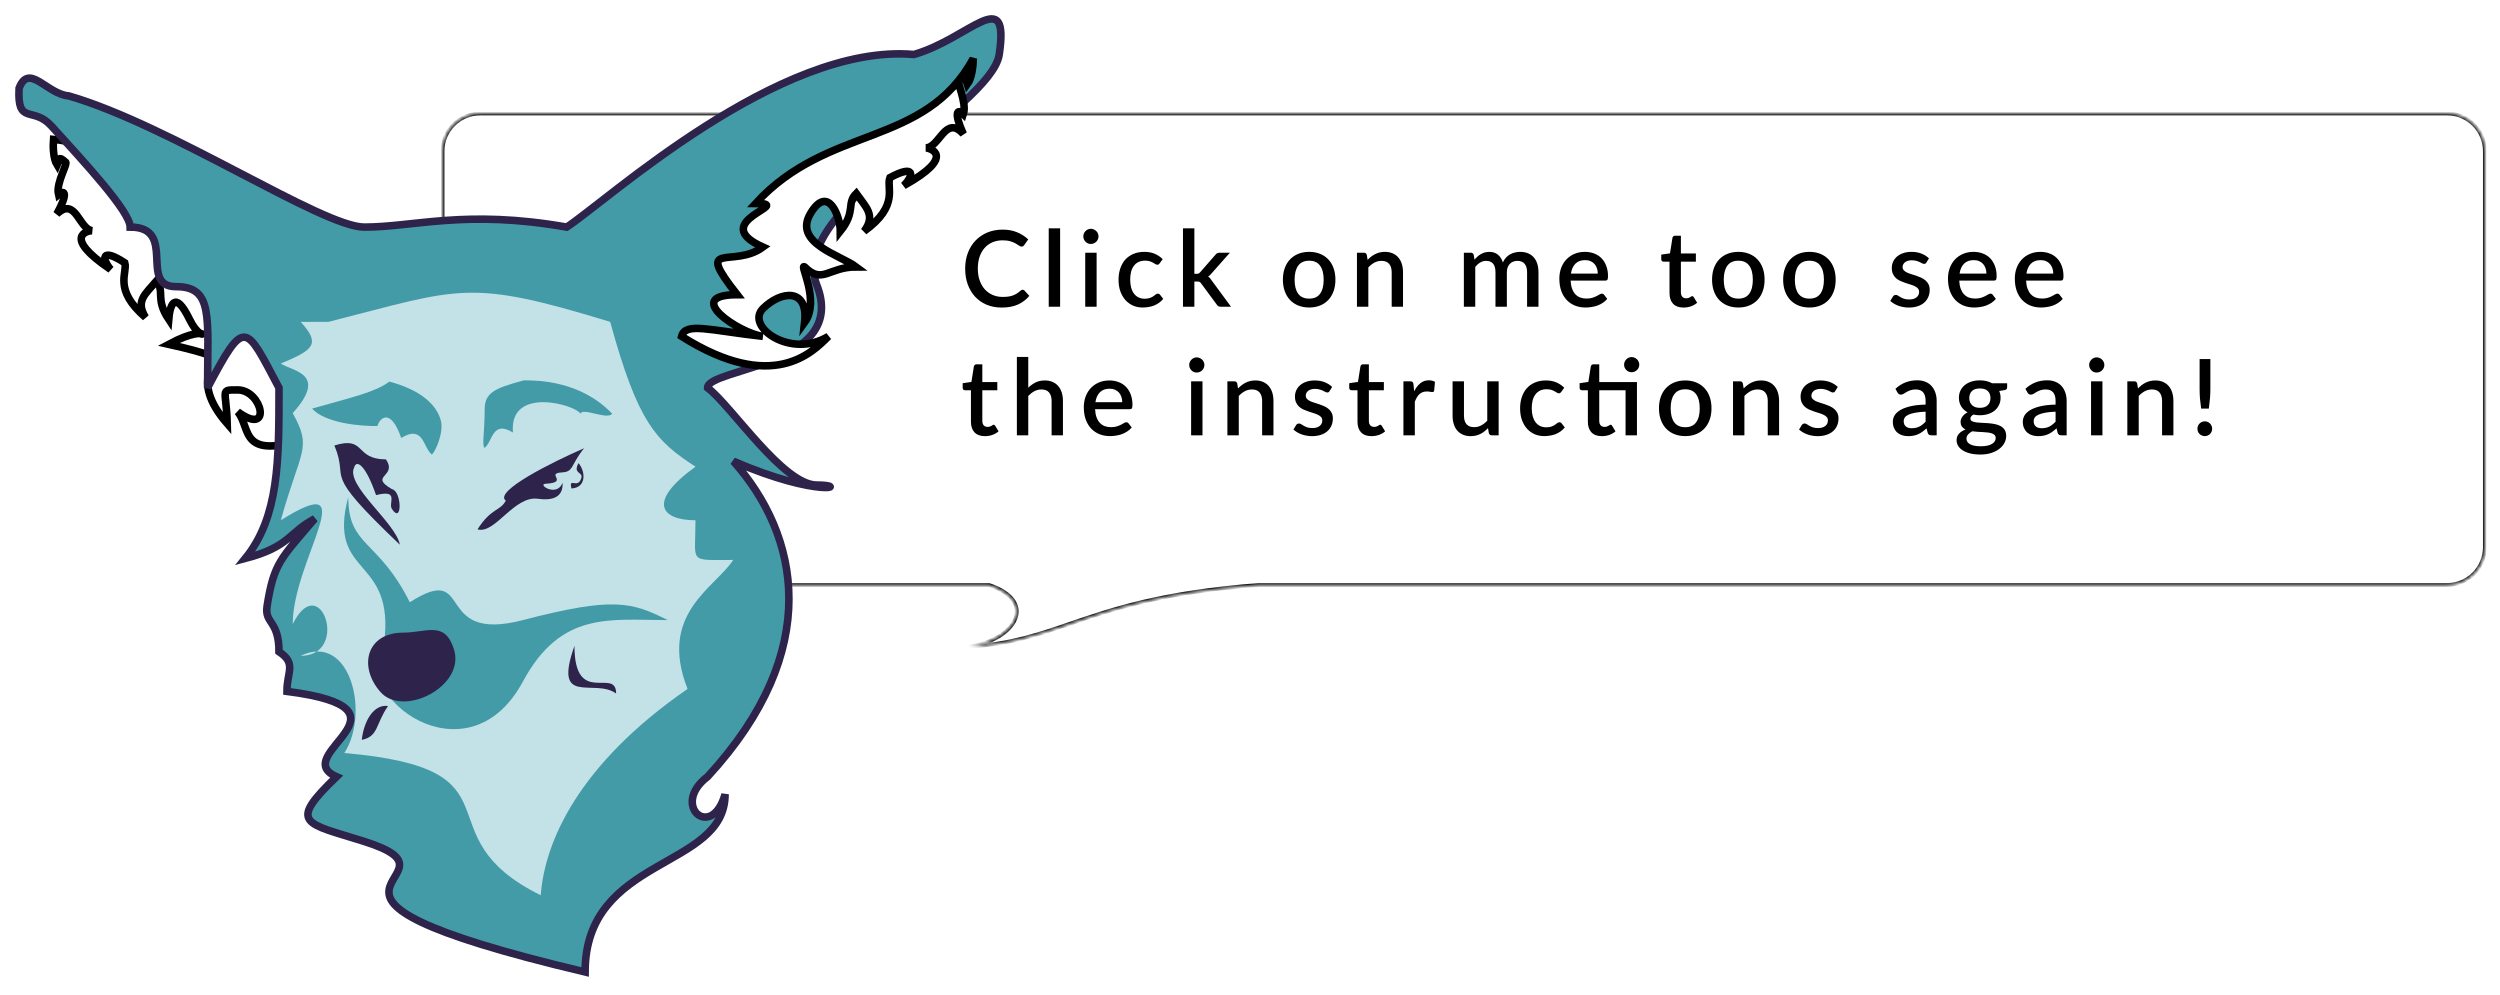 <svg width="661" height="263" viewBox="0 0 661 263" fill="none" xmlns="http://www.w3.org/2000/svg">
<g filter="url(#filter0_d_271_57)">
<mask id="path-1-inside-1_271_57" fill="white">
<path fill-rule="evenodd" clip-rule="evenodd" d="M647 26C652.523 26 657 30.477 657 36V140.661C657 146.184 652.523 150.661 647 150.661H332.825C307.087 152.616 294.05 157.089 282.974 160.888C274.49 163.799 267.158 166.314 256.15 167C268.562 165.127 274.554 155.043 261.482 150.661H127C121.477 150.661 117 146.184 117 140.661V36C117 30.477 121.477 26 127 26H647Z"/>
</mask>
<path fill-rule="evenodd" clip-rule="evenodd" d="M647 26C652.523 26 657 30.477 657 36V140.661C657 146.184 652.523 150.661 647 150.661H332.825C307.087 152.616 294.05 157.089 282.974 160.888C274.49 163.799 267.158 166.314 256.15 167C268.562 165.127 274.554 155.043 261.482 150.661H127C121.477 150.661 117 146.184 117 140.661V36C117 30.477 121.477 26 127 26H647Z" fill="white"/>
<path d="M332.825 150.661L332.787 150.163L332.806 150.161H332.825V150.661ZM282.974 160.888L282.812 160.415L282.812 160.415L282.974 160.888ZM256.15 167L256.181 167.499L256.075 166.506L256.15 167ZM261.482 150.661V150.161H261.563L261.641 150.187L261.482 150.661ZM656.5 36C656.5 30.753 652.247 26.5 647 26.5V25.5C652.799 25.5 657.5 30.201 657.5 36H656.5ZM656.5 140.661V36H657.5V140.661H656.5ZM647 150.161C652.247 150.161 656.5 145.908 656.5 140.661H657.5C657.5 146.46 652.799 151.161 647 151.161V150.161ZM332.825 150.161H647V151.161H332.825V150.161ZM332.863 151.16C307.183 153.11 294.19 157.569 283.137 161.361L282.812 160.415C293.909 156.608 306.991 152.122 332.787 150.163L332.863 151.16ZM283.137 161.361C274.649 164.273 267.261 166.808 256.181 167.499L256.119 166.501C267.054 165.819 274.332 163.324 282.812 160.415L283.137 161.361ZM256.075 166.506C259.121 166.046 261.758 165.085 263.798 163.846C265.844 162.603 267.259 161.101 267.913 159.574C268.558 158.07 268.476 156.522 267.496 155.081C266.498 153.615 264.536 152.212 261.323 151.135L261.641 150.187C264.963 151.301 267.155 152.802 268.323 154.518C269.507 156.259 269.603 158.17 268.832 159.968C268.071 161.745 266.478 163.388 264.317 164.7C262.151 166.016 259.385 167.017 256.224 167.494L256.075 166.506ZM127 150.161H261.482V151.161H127V150.161ZM117.5 140.661C117.5 145.908 121.753 150.161 127 150.161V151.161C121.201 151.161 116.5 146.46 116.5 140.661H117.5ZM117.5 36V140.661H116.5V36H117.5ZM127 26.5C121.753 26.5 117.5 30.753 117.5 36H116.5C116.5 30.201 121.201 25.5 127 25.5V26.5ZM647 26.5H127V25.5H647V26.5Z" fill="black" mask="url(#path-1-inside-1_271_57)"/>
</g>
<path d="M270.394 76.602C270.571 76.602 270.725 76.672 270.856 76.812L272.158 78.226C271.337 79.216 270.329 79.981 269.134 80.522C267.939 81.054 266.511 81.32 264.85 81.32C263.375 81.32 262.041 81.068 260.846 80.564C259.661 80.051 258.648 79.342 257.808 78.436C256.968 77.522 256.319 76.434 255.862 75.174C255.414 73.914 255.19 72.528 255.19 71.016C255.19 69.504 255.428 68.118 255.904 66.858C256.389 65.589 257.066 64.502 257.934 63.596C258.811 62.682 259.857 61.972 261.07 61.468C262.293 60.964 263.637 60.712 265.102 60.712C266.558 60.712 267.841 60.95 268.952 61.426C270.072 61.893 271.043 62.518 271.864 63.302L270.786 64.828C270.711 64.931 270.623 65.02 270.52 65.094C270.417 65.169 270.277 65.206 270.1 65.206C269.913 65.206 269.699 65.122 269.456 64.954C269.223 64.777 268.919 64.586 268.546 64.38C268.182 64.166 267.72 63.974 267.16 63.806C266.609 63.629 265.919 63.54 265.088 63.54C264.127 63.54 263.245 63.708 262.442 64.044C261.639 64.38 260.949 64.87 260.37 65.514C259.791 66.158 259.339 66.942 259.012 67.866C258.695 68.79 258.536 69.84 258.536 71.016C258.536 72.202 258.704 73.261 259.04 74.194C259.376 75.118 259.838 75.902 260.426 76.546C261.014 77.181 261.705 77.666 262.498 78.002C263.291 78.338 264.145 78.506 265.06 78.506C265.62 78.506 266.119 78.478 266.558 78.422C267.006 78.357 267.417 78.259 267.79 78.128C268.163 77.988 268.513 77.816 268.84 77.61C269.176 77.405 269.507 77.153 269.834 76.854C270.021 76.686 270.207 76.602 270.394 76.602ZM280.294 60.376V81.096H277.284V60.376H280.294ZM289.945 66.816V81.096H286.935V66.816H289.945ZM290.449 62.504C290.449 62.775 290.393 63.032 290.281 63.274C290.178 63.517 290.034 63.732 289.847 63.918C289.66 64.096 289.441 64.24 289.189 64.352C288.946 64.455 288.685 64.506 288.405 64.506C288.134 64.506 287.878 64.455 287.635 64.352C287.402 64.24 287.196 64.096 287.019 63.918C286.842 63.732 286.697 63.517 286.585 63.274C286.482 63.032 286.431 62.775 286.431 62.504C286.431 62.224 286.482 61.963 286.585 61.72C286.697 61.478 286.842 61.268 287.019 61.09C287.196 60.904 287.402 60.759 287.635 60.656C287.878 60.544 288.134 60.488 288.405 60.488C288.685 60.488 288.946 60.544 289.189 60.656C289.441 60.759 289.66 60.904 289.847 61.09C290.034 61.268 290.178 61.478 290.281 61.72C290.393 61.963 290.449 62.224 290.449 62.504ZM306.621 69.616C306.528 69.738 306.439 69.831 306.355 69.896C306.271 69.962 306.15 69.994 305.991 69.994C305.832 69.994 305.664 69.938 305.487 69.826C305.319 69.714 305.114 69.593 304.871 69.462C304.638 69.322 304.353 69.196 304.017 69.084C303.681 68.972 303.261 68.916 302.757 68.916C302.104 68.916 301.53 69.033 301.035 69.266C300.55 69.5 300.139 69.836 299.803 70.274C299.476 70.704 299.229 71.231 299.061 71.856C298.902 72.472 298.823 73.168 298.823 73.942C298.823 74.745 298.912 75.459 299.089 76.084C299.266 76.71 299.518 77.237 299.845 77.666C300.181 78.096 300.582 78.422 301.049 78.646C301.525 78.87 302.057 78.982 302.645 78.982C303.224 78.982 303.695 78.912 304.059 78.772C304.423 78.632 304.726 78.478 304.969 78.31C305.212 78.142 305.417 77.988 305.585 77.848C305.762 77.708 305.949 77.638 306.145 77.638C306.388 77.638 306.574 77.732 306.705 77.918L307.559 79.024C307.214 79.444 306.831 79.799 306.411 80.088C305.991 80.378 305.548 80.616 305.081 80.802C304.614 80.98 304.129 81.106 303.625 81.18C303.121 81.264 302.612 81.306 302.099 81.306C301.212 81.306 300.382 81.143 299.607 80.816C298.842 80.48 298.17 80 297.591 79.374C297.022 78.74 296.569 77.97 296.233 77.064C295.906 76.15 295.743 75.109 295.743 73.942C295.743 72.888 295.892 71.912 296.191 71.016C296.49 70.111 296.924 69.332 297.493 68.678C298.072 68.025 298.786 67.516 299.635 67.152C300.484 66.779 301.464 66.592 302.575 66.592C303.611 66.592 304.521 66.76 305.305 67.096C306.098 67.432 306.803 67.908 307.419 68.524L306.621 69.616ZM315.79 60.376V72.388H316.434C316.639 72.388 316.807 72.36 316.938 72.304C317.069 72.248 317.204 72.132 317.344 71.954L321.348 67.376C321.488 67.19 321.642 67.05 321.81 66.956C321.978 66.863 322.193 66.816 322.454 66.816H325.184L320.368 72.248C320.088 72.612 319.78 72.902 319.444 73.116C319.631 73.247 319.794 73.396 319.934 73.564C320.074 73.723 320.209 73.905 320.34 74.11L325.478 81.096H322.79C322.547 81.096 322.337 81.059 322.16 80.984C321.992 80.9 321.843 80.751 321.712 80.536L317.582 74.936C317.442 74.722 317.302 74.586 317.162 74.53C317.022 74.465 316.812 74.432 316.532 74.432H315.79V81.096H312.78V60.376H315.79ZM346.156 66.592C347.21 66.592 348.162 66.765 349.012 67.11C349.87 67.456 350.598 67.946 351.196 68.58C351.802 69.215 352.269 69.985 352.596 70.89C352.922 71.796 353.086 72.813 353.086 73.942C353.086 75.072 352.922 76.089 352.596 76.994C352.269 77.9 351.802 78.674 351.196 79.318C350.598 79.953 349.87 80.443 349.012 80.788C348.162 81.134 347.21 81.306 346.156 81.306C345.092 81.306 344.13 81.134 343.272 80.788C342.422 80.443 341.694 79.953 341.088 79.318C340.481 78.674 340.014 77.9 339.688 76.994C339.361 76.089 339.198 75.072 339.198 73.942C339.198 72.813 339.361 71.796 339.688 70.89C340.014 69.985 340.481 69.215 341.088 68.58C341.694 67.946 342.422 67.456 343.272 67.11C344.13 66.765 345.092 66.592 346.156 66.592ZM346.156 78.954C347.444 78.954 348.4 78.525 349.026 77.666C349.66 76.798 349.978 75.562 349.978 73.956C349.978 72.351 349.66 71.114 349.026 70.246C348.4 69.369 347.444 68.93 346.156 68.93C344.849 68.93 343.878 69.369 343.244 70.246C342.609 71.114 342.292 72.351 342.292 73.956C342.292 75.562 342.609 76.798 343.244 77.666C343.878 78.525 344.849 78.954 346.156 78.954ZM361.592 68.706C361.9 68.389 362.217 68.104 362.544 67.852C362.88 67.591 363.234 67.367 363.608 67.18C363.981 66.994 364.378 66.849 364.798 66.746C365.218 66.644 365.675 66.592 366.17 66.592C366.954 66.592 367.64 66.723 368.228 66.984C368.825 67.246 369.324 67.614 369.726 68.09C370.136 68.566 370.444 69.14 370.65 69.812C370.855 70.475 370.958 71.208 370.958 72.01V81.096H367.962V72.01C367.962 71.049 367.738 70.302 367.29 69.77C366.851 69.238 366.179 68.972 365.274 68.972C364.602 68.972 363.976 69.126 363.398 69.434C362.828 69.742 362.292 70.162 361.788 70.694V81.096H358.778V66.816H360.598C361.008 66.816 361.27 67.008 361.382 67.39L361.592 68.706ZM387.046 81.096V66.816H388.866C389.276 66.816 389.538 67.008 389.65 67.39L389.846 68.636C390.107 68.338 390.378 68.067 390.658 67.824C390.938 67.572 391.236 67.358 391.554 67.18C391.88 66.994 392.226 66.849 392.59 66.746C392.963 66.644 393.364 66.592 393.794 66.592C394.251 66.592 394.671 66.658 395.054 66.788C395.436 66.919 395.772 67.106 396.062 67.348C396.36 67.591 396.617 67.885 396.832 68.23C397.046 68.576 397.224 68.963 397.364 69.392C397.578 68.898 397.849 68.473 398.176 68.118C398.502 67.764 398.866 67.474 399.268 67.25C399.669 67.026 400.094 66.863 400.542 66.76C400.999 66.648 401.461 66.592 401.928 66.592C402.693 66.592 403.374 66.714 403.972 66.956C404.578 67.199 405.087 67.554 405.498 68.02C405.918 68.478 406.235 69.042 406.45 69.714C406.664 70.386 406.772 71.152 406.772 72.01V81.096H403.762V72.01C403.762 71.002 403.542 70.246 403.104 69.742C402.674 69.229 402.035 68.972 401.186 68.972C400.803 68.972 400.444 69.038 400.108 69.168C399.772 69.299 399.478 69.49 399.226 69.742C398.974 69.994 398.773 70.312 398.624 70.694C398.484 71.068 398.414 71.506 398.414 72.01V81.096H395.404V72.01C395.404 70.965 395.194 70.2 394.774 69.714C394.354 69.22 393.738 68.972 392.926 68.972C392.366 68.972 391.848 69.117 391.372 69.406C390.896 69.686 390.457 70.074 390.056 70.568V81.096H387.046ZM422.454 72.346C422.454 71.842 422.379 71.376 422.23 70.946C422.09 70.508 421.88 70.13 421.6 69.812C421.32 69.486 420.97 69.234 420.55 69.056C420.139 68.87 419.663 68.776 419.122 68.776C418.03 68.776 417.171 69.089 416.546 69.714C415.921 70.34 415.524 71.217 415.356 72.346H422.454ZM415.272 74.194C415.309 75.006 415.435 75.711 415.65 76.308C415.865 76.896 416.149 77.386 416.504 77.778C416.868 78.17 417.297 78.464 417.792 78.66C418.296 78.847 418.856 78.94 419.472 78.94C420.06 78.94 420.569 78.875 420.998 78.744C421.427 78.604 421.801 78.455 422.118 78.296C422.435 78.128 422.706 77.979 422.93 77.848C423.154 77.708 423.359 77.638 423.546 77.638C423.789 77.638 423.975 77.732 424.106 77.918L424.96 79.024C424.605 79.444 424.204 79.799 423.756 80.088C423.308 80.378 422.832 80.616 422.328 80.802C421.824 80.98 421.306 81.106 420.774 81.18C420.242 81.264 419.724 81.306 419.22 81.306C418.231 81.306 417.311 81.143 416.462 80.816C415.622 80.48 414.889 79.99 414.264 79.346C413.648 78.702 413.163 77.904 412.808 76.952C412.463 76 412.29 74.904 412.29 73.662C412.29 72.673 412.444 71.749 412.752 70.89C413.069 70.032 413.517 69.285 414.096 68.65C414.684 68.016 415.393 67.516 416.224 67.152C417.064 66.779 418.011 66.592 419.066 66.592C419.943 66.592 420.755 66.737 421.502 67.026C422.249 67.306 422.893 67.722 423.434 68.272C423.975 68.823 424.395 69.5 424.694 70.302C425.002 71.096 425.156 72.001 425.156 73.018C425.156 73.485 425.105 73.798 425.002 73.956C424.899 74.115 424.713 74.194 424.442 74.194H415.272ZM445.114 81.32C443.928 81.32 443.014 80.989 442.37 80.326C441.735 79.654 441.418 78.712 441.418 77.498V69.182H439.85C439.682 69.182 439.537 69.131 439.416 69.028C439.294 68.916 439.234 68.753 439.234 68.538V67.32L441.544 66.984L442.202 62.854C442.248 62.696 442.328 62.57 442.44 62.476C442.552 62.374 442.701 62.322 442.888 62.322H444.428V67.012H448.39V69.182H444.428V77.288C444.428 77.802 444.554 78.194 444.806 78.464C445.058 78.735 445.394 78.87 445.814 78.87C446.047 78.87 446.248 78.842 446.416 78.786C446.584 78.721 446.728 78.656 446.85 78.59C446.971 78.516 447.074 78.45 447.158 78.394C447.251 78.329 447.34 78.296 447.424 78.296C447.592 78.296 447.727 78.39 447.83 78.576L448.726 80.046C448.259 80.457 447.708 80.774 447.074 80.998C446.439 81.213 445.786 81.32 445.114 81.32ZM459.627 66.592C460.681 66.592 461.633 66.765 462.483 67.11C463.341 67.456 464.069 67.946 464.667 68.58C465.273 69.215 465.74 69.985 466.067 70.89C466.393 71.796 466.557 72.813 466.557 73.942C466.557 75.072 466.393 76.089 466.067 76.994C465.74 77.9 465.273 78.674 464.667 79.318C464.069 79.953 463.341 80.443 462.483 80.788C461.633 81.134 460.681 81.306 459.627 81.306C458.563 81.306 457.601 81.134 456.743 80.788C455.893 80.443 455.165 79.953 454.559 79.318C453.952 78.674 453.485 77.9 453.159 76.994C452.832 76.089 452.669 75.072 452.669 73.942C452.669 72.813 452.832 71.796 453.159 70.89C453.485 69.985 453.952 69.215 454.559 68.58C455.165 67.946 455.893 67.456 456.743 67.11C457.601 66.765 458.563 66.592 459.627 66.592ZM459.627 78.954C460.915 78.954 461.871 78.525 462.497 77.666C463.131 76.798 463.449 75.562 463.449 73.956C463.449 72.351 463.131 71.114 462.497 70.246C461.871 69.369 460.915 68.93 459.627 68.93C458.32 68.93 457.349 69.369 456.715 70.246C456.08 71.114 455.763 72.351 455.763 73.956C455.763 75.562 456.08 76.798 456.715 77.666C457.349 78.525 458.32 78.954 459.627 78.954ZM478.423 66.592C479.478 66.592 480.43 66.765 481.279 67.11C482.138 67.456 482.866 67.946 483.463 68.58C484.07 69.215 484.536 69.985 484.863 70.89C485.19 71.796 485.353 72.813 485.353 73.942C485.353 75.072 485.19 76.089 484.863 76.994C484.536 77.9 484.07 78.674 483.463 79.318C482.866 79.953 482.138 80.443 481.279 80.788C480.43 81.134 479.478 81.306 478.423 81.306C477.359 81.306 476.398 81.134 475.539 80.788C474.69 80.443 473.962 79.953 473.355 79.318C472.748 78.674 472.282 77.9 471.955 76.994C471.628 76.089 471.465 75.072 471.465 73.942C471.465 72.813 471.628 71.796 471.955 70.89C472.282 69.985 472.748 69.215 473.355 68.58C473.962 67.946 474.69 67.456 475.539 67.11C476.398 66.765 477.359 66.592 478.423 66.592ZM478.423 78.954C479.711 78.954 480.668 78.525 481.293 77.666C481.928 76.798 482.245 75.562 482.245 73.956C482.245 72.351 481.928 71.114 481.293 70.246C480.668 69.369 479.711 68.93 478.423 68.93C477.116 68.93 476.146 69.369 475.511 70.246C474.876 71.114 474.559 72.351 474.559 73.956C474.559 75.562 474.876 76.798 475.511 77.666C476.146 78.525 477.116 78.954 478.423 78.954ZM509.344 69.406C509.269 69.537 509.185 69.63 509.092 69.686C508.998 69.742 508.882 69.77 508.742 69.77C508.583 69.77 508.41 69.724 508.224 69.63C508.037 69.528 507.818 69.416 507.566 69.294C507.314 69.173 507.015 69.066 506.67 68.972C506.334 68.87 505.937 68.818 505.48 68.818C505.106 68.818 504.766 68.865 504.458 68.958C504.159 69.042 503.902 69.168 503.688 69.336C503.482 69.495 503.324 69.686 503.212 69.91C503.1 70.125 503.044 70.358 503.044 70.61C503.044 70.946 503.146 71.226 503.352 71.45C503.557 71.674 503.828 71.87 504.164 72.038C504.5 72.197 504.882 72.342 505.312 72.472C505.741 72.603 506.18 72.743 506.628 72.892C507.076 73.042 507.514 73.214 507.944 73.41C508.373 73.606 508.756 73.849 509.092 74.138C509.428 74.418 509.698 74.764 509.904 75.174C510.109 75.576 510.212 76.066 510.212 76.644C510.212 77.316 510.09 77.937 509.848 78.506C509.605 79.076 509.25 79.57 508.784 79.99C508.317 80.41 507.734 80.737 507.034 80.97C506.343 81.204 505.55 81.32 504.654 81.32C504.159 81.32 503.678 81.274 503.212 81.18C502.754 81.096 502.316 80.98 501.896 80.83C501.485 80.672 501.098 80.485 500.734 80.27C500.379 80.056 500.062 79.822 499.782 79.57L500.482 78.422C500.566 78.282 500.668 78.175 500.79 78.1C500.92 78.016 501.079 77.974 501.266 77.974C501.462 77.974 501.653 78.04 501.84 78.17C502.036 78.292 502.26 78.427 502.512 78.576C502.773 78.726 503.086 78.866 503.45 78.996C503.814 79.118 504.266 79.178 504.808 79.178C505.256 79.178 505.643 79.127 505.97 79.024C506.296 78.912 506.567 78.763 506.782 78.576C506.996 78.39 507.155 78.18 507.258 77.946C507.36 77.704 507.412 77.447 507.412 77.176C507.412 76.812 507.309 76.514 507.104 76.28C506.898 76.047 506.623 75.846 506.278 75.678C505.942 75.51 505.554 75.361 505.116 75.23C504.686 75.1 504.248 74.96 503.8 74.81C503.352 74.661 502.908 74.488 502.47 74.292C502.04 74.096 501.653 73.849 501.308 73.55C500.972 73.242 500.701 72.874 500.496 72.444C500.29 72.006 500.188 71.474 500.188 70.848C500.188 70.279 500.3 69.738 500.524 69.224C500.757 68.711 501.093 68.258 501.532 67.866C501.98 67.474 502.526 67.166 503.17 66.942C503.823 66.709 504.574 66.592 505.424 66.592C506.385 66.592 507.258 66.746 508.042 67.054C508.826 67.362 509.484 67.782 510.016 68.314L509.344 69.406ZM525.206 72.346C525.206 71.842 525.132 71.376 524.982 70.946C524.842 70.508 524.632 70.13 524.352 69.812C524.072 69.486 523.722 69.234 523.302 69.056C522.892 68.87 522.416 68.776 521.874 68.776C520.782 68.776 519.924 69.089 519.298 69.714C518.673 70.34 518.276 71.217 518.108 72.346H525.206ZM518.024 74.194C518.062 75.006 518.188 75.711 518.402 76.308C518.617 76.896 518.902 77.386 519.256 77.778C519.62 78.17 520.05 78.464 520.544 78.66C521.048 78.847 521.608 78.94 522.224 78.94C522.812 78.94 523.321 78.875 523.75 78.744C524.18 78.604 524.553 78.455 524.87 78.296C525.188 78.128 525.458 77.979 525.682 77.848C525.906 77.708 526.112 77.638 526.298 77.638C526.541 77.638 526.728 77.732 526.858 77.918L527.712 79.024C527.358 79.444 526.956 79.799 526.508 80.088C526.06 80.378 525.584 80.616 525.08 80.802C524.576 80.98 524.058 81.106 523.526 81.18C522.994 81.264 522.476 81.306 521.972 81.306C520.983 81.306 520.064 81.143 519.214 80.816C518.374 80.48 517.642 79.99 517.016 79.346C516.4 78.702 515.915 77.904 515.56 76.952C515.215 76 515.042 74.904 515.042 73.662C515.042 72.673 515.196 71.749 515.504 70.89C515.822 70.032 516.27 69.285 516.848 68.65C517.436 68.016 518.146 67.516 518.976 67.152C519.816 66.779 520.764 66.592 521.818 66.592C522.696 66.592 523.508 66.737 524.254 67.026C525.001 67.306 525.645 67.722 526.186 68.272C526.728 68.823 527.148 69.5 527.446 70.302C527.754 71.096 527.908 72.001 527.908 73.018C527.908 73.485 527.857 73.798 527.754 73.956C527.652 74.115 527.465 74.194 527.194 74.194H518.024ZM542.881 72.346C542.881 71.842 542.807 71.376 542.657 70.946C542.517 70.508 542.307 70.13 542.027 69.812C541.747 69.486 541.397 69.234 540.977 69.056C540.567 68.87 540.091 68.776 539.549 68.776C538.457 68.776 537.599 69.089 536.973 69.714C536.348 70.34 535.951 71.217 535.783 72.346H542.881ZM535.699 74.194C535.737 75.006 535.863 75.711 536.077 76.308C536.292 76.896 536.577 77.386 536.931 77.778C537.295 78.17 537.725 78.464 538.219 78.66C538.723 78.847 539.283 78.94 539.899 78.94C540.487 78.94 540.996 78.875 541.425 78.744C541.855 78.604 542.228 78.455 542.545 78.296C542.863 78.128 543.133 77.979 543.357 77.848C543.581 77.708 543.787 77.638 543.973 77.638C544.216 77.638 544.403 77.732 544.533 77.918L545.387 79.024C545.033 79.444 544.631 79.799 544.183 80.088C543.735 80.378 543.259 80.616 542.755 80.802C542.251 80.98 541.733 81.106 541.201 81.18C540.669 81.264 540.151 81.306 539.647 81.306C538.658 81.306 537.739 81.143 536.889 80.816C536.049 80.48 535.317 79.99 534.691 79.346C534.075 78.702 533.59 77.904 533.235 76.952C532.89 76 532.717 74.904 532.717 73.662C532.717 72.673 532.871 71.749 533.179 70.89C533.497 70.032 533.945 69.285 534.523 68.65C535.111 68.016 535.821 67.516 536.651 67.152C537.491 66.779 538.439 66.592 539.493 66.592C540.371 66.592 541.183 66.737 541.929 67.026C542.676 67.306 543.32 67.722 543.861 68.272C544.403 68.823 544.823 69.5 545.121 70.302C545.429 71.096 545.583 72.001 545.583 73.018C545.583 73.485 545.532 73.798 545.429 73.956C545.327 74.115 545.14 74.194 544.869 74.194H535.699ZM260.412 115.32C259.227 115.32 258.312 114.989 257.668 114.326C257.033 113.654 256.716 112.712 256.716 111.498V103.182H255.148C254.98 103.182 254.835 103.131 254.714 103.028C254.593 102.916 254.532 102.753 254.532 102.538V101.32L256.842 100.984L257.5 96.854C257.547 96.696 257.626 96.57 257.738 96.476C257.85 96.374 257.999 96.322 258.186 96.322H259.726V101.012H263.688V103.182H259.726V111.288C259.726 111.802 259.852 112.194 260.104 112.464C260.356 112.735 260.692 112.87 261.112 112.87C261.345 112.87 261.546 112.842 261.714 112.786C261.882 112.721 262.027 112.656 262.148 112.59C262.269 112.516 262.372 112.45 262.456 112.394C262.549 112.329 262.638 112.296 262.722 112.296C262.89 112.296 263.025 112.39 263.128 112.576L264.024 114.046C263.557 114.457 263.007 114.774 262.372 114.998C261.737 115.213 261.084 115.32 260.412 115.32ZM271.871 102.51C272.459 101.932 273.103 101.47 273.803 101.124C274.503 100.77 275.319 100.592 276.253 100.592C277.037 100.592 277.723 100.723 278.311 100.984C278.908 101.246 279.407 101.614 279.809 102.09C280.219 102.566 280.527 103.14 280.733 103.812C280.938 104.475 281.041 105.208 281.041 106.01V115.096H278.045V106.01C278.045 105.049 277.821 104.302 277.373 103.77C276.934 103.238 276.262 102.972 275.357 102.972C274.685 102.972 274.059 103.126 273.481 103.434C272.911 103.742 272.375 104.162 271.871 104.694V115.096H268.861V94.376H271.871V102.51ZM296.722 106.346C296.722 105.842 296.647 105.376 296.498 104.946C296.358 104.508 296.148 104.13 295.868 103.812C295.588 103.486 295.238 103.234 294.818 103.056C294.407 102.87 293.931 102.776 293.39 102.776C292.298 102.776 291.439 103.089 290.814 103.714C290.189 104.34 289.792 105.217 289.624 106.346H296.722ZM289.54 108.194C289.577 109.006 289.703 109.711 289.918 110.308C290.133 110.896 290.417 111.386 290.772 111.778C291.136 112.17 291.565 112.464 292.06 112.66C292.564 112.847 293.124 112.94 293.74 112.94C294.328 112.94 294.837 112.875 295.266 112.744C295.695 112.604 296.069 112.455 296.386 112.296C296.703 112.128 296.974 111.979 297.198 111.848C297.422 111.708 297.627 111.638 297.814 111.638C298.057 111.638 298.243 111.732 298.374 111.918L299.228 113.024C298.873 113.444 298.472 113.799 298.024 114.088C297.576 114.378 297.1 114.616 296.596 114.802C296.092 114.98 295.574 115.106 295.042 115.18C294.51 115.264 293.992 115.306 293.488 115.306C292.499 115.306 291.579 115.143 290.73 114.816C289.89 114.48 289.157 113.99 288.532 113.346C287.916 112.702 287.431 111.904 287.076 110.952C286.731 110 286.558 108.904 286.558 107.662C286.558 106.673 286.712 105.749 287.02 104.89C287.337 104.032 287.785 103.285 288.364 102.65C288.952 102.016 289.661 101.516 290.492 101.152C291.332 100.779 292.279 100.592 293.334 100.592C294.211 100.592 295.023 100.737 295.77 101.026C296.517 101.306 297.161 101.722 297.702 102.272C298.243 102.823 298.663 103.5 298.962 104.302C299.27 105.096 299.424 106.001 299.424 107.018C299.424 107.485 299.373 107.798 299.27 107.956C299.167 108.115 298.981 108.194 298.71 108.194H289.54ZM317.94 100.816V115.096H314.93V100.816H317.94ZM318.444 96.504C318.444 96.775 318.388 97.032 318.276 97.274C318.173 97.517 318.028 97.732 317.842 97.918C317.655 98.096 317.436 98.24 317.184 98.352C316.941 98.455 316.68 98.506 316.4 98.506C316.129 98.506 315.872 98.455 315.63 98.352C315.396 98.24 315.191 98.096 315.014 97.918C314.836 97.732 314.692 97.517 314.58 97.274C314.477 97.032 314.426 96.775 314.426 96.504C314.426 96.224 314.477 95.963 314.58 95.72C314.692 95.478 314.836 95.268 315.014 95.09C315.191 94.904 315.396 94.759 315.63 94.656C315.872 94.544 316.129 94.488 316.4 94.488C316.68 94.488 316.941 94.544 317.184 94.656C317.436 94.759 317.655 94.904 317.842 95.09C318.028 95.268 318.173 95.478 318.276 95.72C318.388 95.963 318.444 96.224 318.444 96.504ZM327.336 102.706C327.644 102.389 327.961 102.104 328.288 101.852C328.624 101.591 328.978 101.367 329.352 101.18C329.725 100.994 330.122 100.849 330.542 100.746C330.962 100.644 331.419 100.592 331.914 100.592C332.698 100.592 333.384 100.723 333.972 100.984C334.569 101.246 335.068 101.614 335.47 102.09C335.88 102.566 336.188 103.14 336.394 103.812C336.599 104.475 336.702 105.208 336.702 106.01V115.096H333.706V106.01C333.706 105.049 333.482 104.302 333.034 103.77C332.595 103.238 331.923 102.972 331.018 102.972C330.346 102.972 329.72 103.126 329.142 103.434C328.572 103.742 328.036 104.162 327.532 104.694V115.096H324.522V100.816H326.342C326.752 100.816 327.014 101.008 327.126 101.39L327.336 102.706ZM351.543 103.406C351.468 103.537 351.384 103.63 351.291 103.686C351.197 103.742 351.081 103.77 350.941 103.77C350.782 103.77 350.609 103.724 350.423 103.63C350.236 103.528 350.017 103.416 349.765 103.294C349.513 103.173 349.214 103.066 348.869 102.972C348.533 102.87 348.136 102.818 347.679 102.818C347.305 102.818 346.965 102.865 346.657 102.958C346.358 103.042 346.101 103.168 345.887 103.336C345.681 103.495 345.523 103.686 345.411 103.91C345.299 104.125 345.243 104.358 345.243 104.61C345.243 104.946 345.345 105.226 345.551 105.45C345.756 105.674 346.027 105.87 346.363 106.038C346.699 106.197 347.081 106.342 347.511 106.472C347.94 106.603 348.379 106.743 348.827 106.892C349.275 107.042 349.713 107.214 350.143 107.41C350.572 107.606 350.955 107.849 351.291 108.138C351.627 108.418 351.897 108.764 352.103 109.174C352.308 109.576 352.411 110.066 352.411 110.644C352.411 111.316 352.289 111.937 352.047 112.506C351.804 113.076 351.449 113.57 350.983 113.99C350.516 114.41 349.933 114.737 349.233 114.97C348.542 115.204 347.749 115.32 346.853 115.32C346.358 115.32 345.877 115.274 345.411 115.18C344.953 115.096 344.515 114.98 344.095 114.83C343.684 114.672 343.297 114.485 342.933 114.27C342.578 114.056 342.261 113.822 341.981 113.57L342.681 112.422C342.765 112.282 342.867 112.175 342.989 112.1C343.119 112.016 343.278 111.974 343.465 111.974C343.661 111.974 343.852 112.04 344.039 112.17C344.235 112.292 344.459 112.427 344.711 112.576C344.972 112.726 345.285 112.866 345.649 112.996C346.013 113.118 346.465 113.178 347.007 113.178C347.455 113.178 347.842 113.127 348.169 113.024C348.495 112.912 348.766 112.763 348.981 112.576C349.195 112.39 349.354 112.18 349.457 111.946C349.559 111.704 349.611 111.447 349.611 111.176C349.611 110.812 349.508 110.514 349.303 110.28C349.097 110.047 348.822 109.846 348.477 109.678C348.141 109.51 347.753 109.361 347.315 109.23C346.885 109.1 346.447 108.96 345.999 108.81C345.551 108.661 345.107 108.488 344.669 108.292C344.239 108.096 343.852 107.849 343.507 107.55C343.171 107.242 342.9 106.874 342.695 106.444C342.489 106.006 342.387 105.474 342.387 104.848C342.387 104.279 342.499 103.738 342.723 103.224C342.956 102.711 343.292 102.258 343.731 101.866C344.179 101.474 344.725 101.166 345.369 100.942C346.022 100.709 346.773 100.592 347.623 100.592C348.584 100.592 349.457 100.746 350.241 101.054C351.025 101.362 351.683 101.782 352.215 102.314L351.543 103.406ZM362.617 115.32C361.432 115.32 360.517 114.989 359.873 114.326C359.239 113.654 358.921 112.712 358.921 111.498V103.182H357.353C357.185 103.182 357.041 103.131 356.919 103.028C356.798 102.916 356.737 102.753 356.737 102.538V101.32L359.047 100.984L359.705 96.854C359.752 96.696 359.831 96.57 359.943 96.476C360.055 96.374 360.205 96.322 360.391 96.322H361.931V101.012H365.893V103.182H361.931V111.288C361.931 111.802 362.057 112.194 362.309 112.464C362.561 112.735 362.897 112.87 363.317 112.87C363.551 112.87 363.751 112.842 363.919 112.786C364.087 112.721 364.232 112.656 364.353 112.59C364.475 112.516 364.577 112.45 364.661 112.394C364.755 112.329 364.843 112.296 364.927 112.296C365.095 112.296 365.231 112.39 365.333 112.576L366.229 114.046C365.763 114.457 365.212 114.774 364.577 114.998C363.943 115.213 363.289 115.32 362.617 115.32ZM373.908 103.462C374.356 102.557 374.897 101.848 375.532 101.334C376.167 100.812 376.927 100.55 377.814 100.55C378.122 100.55 378.411 100.588 378.682 100.662C378.953 100.728 379.195 100.83 379.41 100.97L379.2 103.238C379.163 103.397 379.102 103.509 379.018 103.574C378.943 103.63 378.841 103.658 378.71 103.658C378.57 103.658 378.369 103.635 378.108 103.588C377.847 103.532 377.571 103.504 377.282 103.504C376.862 103.504 376.489 103.565 376.162 103.686C375.845 103.808 375.555 103.985 375.294 104.218C375.042 104.452 374.818 104.736 374.622 105.072C374.426 105.408 374.244 105.791 374.076 106.22V115.096H371.066V100.816H372.816C373.133 100.816 373.353 100.877 373.474 100.998C373.595 101.11 373.679 101.311 373.726 101.6L373.908 103.462ZM396.242 100.816V115.096H394.422C394.021 115.096 393.764 114.905 393.652 114.522L393.428 113.192C393.129 113.51 392.812 113.799 392.476 114.06C392.149 114.322 391.799 114.546 391.426 114.732C391.053 114.919 390.651 115.064 390.222 115.166C389.802 115.269 389.349 115.32 388.864 115.32C388.08 115.32 387.389 115.19 386.792 114.928C386.195 114.667 385.691 114.298 385.28 113.822C384.879 113.346 384.575 112.777 384.37 112.114C384.165 111.442 384.062 110.705 384.062 109.902V100.816H387.072V109.902C387.072 110.864 387.291 111.61 387.73 112.142C388.178 112.674 388.855 112.94 389.76 112.94C390.423 112.94 391.039 112.791 391.608 112.492C392.187 112.184 392.728 111.764 393.232 111.232V100.816H396.242ZM412.791 103.616C412.698 103.738 412.609 103.831 412.525 103.896C412.441 103.962 412.32 103.994 412.161 103.994C412.003 103.994 411.835 103.938 411.657 103.826C411.489 103.714 411.284 103.593 411.041 103.462C410.808 103.322 410.523 103.196 410.187 103.084C409.851 102.972 409.431 102.916 408.927 102.916C408.274 102.916 407.7 103.033 407.205 103.266C406.72 103.5 406.309 103.836 405.973 104.274C405.647 104.704 405.399 105.231 405.231 105.856C405.073 106.472 404.993 107.168 404.993 107.942C404.993 108.745 405.082 109.459 405.259 110.084C405.437 110.71 405.689 111.237 406.015 111.666C406.351 112.096 406.753 112.422 407.219 112.646C407.695 112.87 408.227 112.982 408.815 112.982C409.394 112.982 409.865 112.912 410.229 112.772C410.593 112.632 410.897 112.478 411.139 112.31C411.382 112.142 411.587 111.988 411.755 111.848C411.933 111.708 412.119 111.638 412.315 111.638C412.558 111.638 412.745 111.732 412.875 111.918L413.729 113.024C413.384 113.444 413.001 113.799 412.581 114.088C412.161 114.378 411.718 114.616 411.251 114.802C410.785 114.98 410.299 115.106 409.795 115.18C409.291 115.264 408.783 115.306 408.269 115.306C407.383 115.306 406.552 115.143 405.777 114.816C405.012 114.48 404.34 114 403.761 113.374C403.192 112.74 402.739 111.97 402.403 111.064C402.077 110.15 401.913 109.109 401.913 107.942C401.913 106.888 402.063 105.912 402.361 105.016C402.66 104.111 403.094 103.332 403.663 102.678C404.242 102.025 404.956 101.516 405.805 101.152C406.655 100.779 407.635 100.592 408.745 100.592C409.781 100.592 410.691 100.76 411.475 101.096C412.269 101.432 412.973 101.908 413.589 102.524L412.791 103.616ZM432.81 115.096H429.8V103.182H422.842V111.288C422.842 111.802 422.968 112.194 423.22 112.464C423.472 112.735 423.808 112.87 424.228 112.87C424.462 112.87 424.662 112.842 424.83 112.786C424.998 112.721 425.143 112.656 425.264 112.59C425.386 112.516 425.488 112.45 425.572 112.394C425.666 112.329 425.754 112.296 425.838 112.296C426.006 112.296 426.142 112.39 426.244 112.576L427.14 114.046C426.674 114.457 426.123 114.774 425.488 114.998C424.854 115.213 424.2 115.32 423.528 115.32C422.343 115.32 421.428 114.989 420.784 114.326C420.15 113.654 419.832 112.712 419.832 111.498V103.182H418.264C418.096 103.182 417.952 103.131 417.83 103.028C417.709 102.916 417.648 102.753 417.648 102.538V101.32L419.958 100.984L420.616 96.854C420.663 96.696 420.742 96.57 420.854 96.476C420.966 96.374 421.116 96.322 421.302 96.322H422.842V101.012H432.81V115.096ZM433.426 96.434C433.426 96.705 433.37 96.962 433.258 97.204C433.156 97.438 433.011 97.648 432.824 97.834C432.638 98.012 432.418 98.156 432.166 98.268C431.924 98.371 431.667 98.422 431.396 98.422C431.126 98.422 430.869 98.371 430.626 98.268C430.393 98.156 430.183 98.012 429.996 97.834C429.819 97.648 429.674 97.438 429.562 97.204C429.46 96.962 429.408 96.705 429.408 96.434C429.408 96.154 429.46 95.893 429.562 95.65C429.674 95.398 429.819 95.184 429.996 95.006C430.183 94.82 430.393 94.675 430.626 94.572C430.869 94.46 431.126 94.404 431.396 94.404C431.667 94.404 431.924 94.46 432.166 94.572C432.418 94.675 432.638 94.82 432.824 95.006C433.011 95.184 433.156 95.398 433.258 95.65C433.37 95.893 433.426 96.154 433.426 96.434ZM445.588 100.592C446.643 100.592 447.595 100.765 448.444 101.11C449.303 101.456 450.031 101.946 450.628 102.58C451.235 103.215 451.702 103.985 452.028 104.89C452.355 105.796 452.518 106.813 452.518 107.942C452.518 109.072 452.355 110.089 452.028 110.994C451.702 111.9 451.235 112.674 450.628 113.318C450.031 113.953 449.303 114.443 448.444 114.788C447.595 115.134 446.643 115.306 445.588 115.306C444.524 115.306 443.563 115.134 442.704 114.788C441.855 114.443 441.127 113.953 440.52 113.318C439.914 112.674 439.447 111.9 439.12 110.994C438.794 110.089 438.63 109.072 438.63 107.942C438.63 106.813 438.794 105.796 439.12 104.89C439.447 103.985 439.914 103.215 440.52 102.58C441.127 101.946 441.855 101.456 442.704 101.11C443.563 100.765 444.524 100.592 445.588 100.592ZM445.588 112.954C446.876 112.954 447.833 112.525 448.458 111.666C449.093 110.798 449.41 109.562 449.41 107.956C449.41 106.351 449.093 105.114 448.458 104.246C447.833 103.369 446.876 102.93 445.588 102.93C444.282 102.93 443.311 103.369 442.676 104.246C442.042 105.114 441.724 106.351 441.724 107.956C441.724 109.562 442.042 110.798 442.676 111.666C443.311 112.525 444.282 112.954 445.588 112.954ZM461.025 102.706C461.333 102.389 461.65 102.104 461.977 101.852C462.313 101.591 462.667 101.367 463.041 101.18C463.414 100.994 463.811 100.849 464.231 100.746C464.651 100.644 465.108 100.592 465.603 100.592C466.387 100.592 467.073 100.723 467.661 100.984C468.258 101.246 468.757 101.614 469.159 102.09C469.569 102.566 469.877 103.14 470.083 103.812C470.288 104.475 470.391 105.208 470.391 106.01V115.096H467.395V106.01C467.395 105.049 467.171 104.302 466.723 103.77C466.284 103.238 465.612 102.972 464.707 102.972C464.035 102.972 463.409 103.126 462.831 103.434C462.261 103.742 461.725 104.162 461.221 104.694V115.096H458.211V100.816H460.031C460.441 100.816 460.703 101.008 460.815 101.39L461.025 102.706ZM485.232 103.406C485.157 103.537 485.073 103.63 484.98 103.686C484.887 103.742 484.77 103.77 484.63 103.77C484.471 103.77 484.299 103.724 484.112 103.63C483.925 103.528 483.706 103.416 483.454 103.294C483.202 103.173 482.903 103.066 482.558 102.972C482.222 102.87 481.825 102.818 481.368 102.818C480.995 102.818 480.654 102.865 480.346 102.958C480.047 103.042 479.791 103.168 479.576 103.336C479.371 103.495 479.212 103.686 479.1 103.91C478.988 104.125 478.932 104.358 478.932 104.61C478.932 104.946 479.035 105.226 479.24 105.45C479.445 105.674 479.716 105.87 480.052 106.038C480.388 106.197 480.771 106.342 481.2 106.472C481.629 106.603 482.068 106.743 482.516 106.892C482.964 107.042 483.403 107.214 483.832 107.41C484.261 107.606 484.644 107.849 484.98 108.138C485.316 108.418 485.587 108.764 485.792 109.174C485.997 109.576 486.1 110.066 486.1 110.644C486.1 111.316 485.979 111.937 485.736 112.506C485.493 113.076 485.139 113.57 484.672 113.99C484.205 114.41 483.622 114.737 482.922 114.97C482.231 115.204 481.438 115.32 480.542 115.32C480.047 115.32 479.567 115.274 479.1 115.18C478.643 115.096 478.204 114.98 477.784 114.83C477.373 114.672 476.986 114.485 476.622 114.27C476.267 114.056 475.95 113.822 475.67 113.57L476.37 112.422C476.454 112.282 476.557 112.175 476.678 112.1C476.809 112.016 476.967 111.974 477.154 111.974C477.35 111.974 477.541 112.04 477.728 112.17C477.924 112.292 478.148 112.427 478.4 112.576C478.661 112.726 478.974 112.866 479.338 112.996C479.702 113.118 480.155 113.178 480.696 113.178C481.144 113.178 481.531 113.127 481.858 113.024C482.185 112.912 482.455 112.763 482.67 112.576C482.885 112.39 483.043 112.18 483.146 111.946C483.249 111.704 483.3 111.447 483.3 111.176C483.3 110.812 483.197 110.514 482.992 110.28C482.787 110.047 482.511 109.846 482.166 109.678C481.83 109.51 481.443 109.361 481.004 109.23C480.575 109.1 480.136 108.96 479.688 108.81C479.24 108.661 478.797 108.488 478.358 108.292C477.929 108.096 477.541 107.849 477.196 107.55C476.86 107.242 476.589 106.874 476.384 106.444C476.179 106.006 476.076 105.474 476.076 104.848C476.076 104.279 476.188 103.738 476.412 103.224C476.645 102.711 476.981 102.258 477.42 101.866C477.868 101.474 478.414 101.166 479.058 100.942C479.711 100.709 480.463 100.592 481.312 100.592C482.273 100.592 483.146 100.746 483.93 101.054C484.714 101.362 485.372 101.782 485.904 102.314L485.232 103.406ZM509.131 108.852C508.058 108.89 507.153 108.978 506.415 109.118C505.678 109.249 505.081 109.422 504.623 109.636C504.166 109.842 503.835 110.089 503.629 110.378C503.433 110.668 503.335 110.985 503.335 111.33C503.335 111.666 503.387 111.956 503.489 112.198C503.601 112.432 503.751 112.628 503.937 112.786C504.133 112.936 504.357 113.048 504.609 113.122C504.871 113.188 505.155 113.22 505.463 113.22C506.247 113.22 506.919 113.076 507.479 112.786C508.049 112.488 508.599 112.058 509.131 111.498V108.852ZM501.151 102.804C502.766 101.302 504.689 100.55 506.919 100.55C507.741 100.55 508.469 100.686 509.103 100.956C509.747 101.218 510.284 101.591 510.713 102.076C511.152 102.562 511.483 103.14 511.707 103.812C511.941 104.475 512.057 105.212 512.057 106.024V115.096H510.713C510.424 115.096 510.205 115.054 510.055 114.97C509.906 114.877 509.78 114.695 509.677 114.424L509.383 113.262C509.019 113.589 508.66 113.883 508.305 114.144C507.951 114.396 507.582 114.611 507.199 114.788C506.826 114.966 506.42 115.096 505.981 115.18C505.552 115.274 505.076 115.32 504.553 115.32C503.975 115.32 503.433 115.241 502.929 115.082C502.435 114.924 502.005 114.686 501.641 114.368C501.277 114.042 500.988 113.64 500.773 113.164C500.568 112.688 500.465 112.128 500.465 111.484C500.465 110.934 500.61 110.397 500.899 109.874C501.198 109.352 501.683 108.885 502.355 108.474C503.037 108.054 503.928 107.709 505.029 107.438C506.14 107.168 507.507 107.014 509.131 106.976V106.024C509.131 104.998 508.912 104.232 508.473 103.728C508.035 103.224 507.391 102.972 506.541 102.972C505.963 102.972 505.477 103.047 505.085 103.196C504.693 103.336 504.353 103.49 504.063 103.658C503.774 103.826 503.517 103.985 503.293 104.134C503.069 104.274 502.831 104.344 502.579 104.344C502.374 104.344 502.197 104.293 502.047 104.19C501.907 104.078 501.791 103.943 501.697 103.784L501.151 102.804ZM523.479 107.83C524.413 107.83 525.113 107.592 525.579 107.116C526.046 106.64 526.279 106.02 526.279 105.254C526.279 104.47 526.046 103.85 525.579 103.392C525.113 102.935 524.413 102.706 523.479 102.706C522.555 102.706 521.855 102.935 521.379 103.392C520.913 103.85 520.679 104.47 520.679 105.254C520.679 105.628 520.74 105.973 520.861 106.29C520.983 106.608 521.16 106.883 521.393 107.116C521.627 107.34 521.916 107.518 522.261 107.648C522.616 107.77 523.022 107.83 523.479 107.83ZM527.665 115.796C527.665 115.479 527.572 115.227 527.385 115.04C527.208 114.844 526.965 114.695 526.657 114.592C526.349 114.48 525.99 114.401 525.579 114.354C525.169 114.298 524.73 114.261 524.263 114.242C523.806 114.214 523.335 114.191 522.849 114.172C522.373 114.144 521.911 114.098 521.463 114.032C521.015 114.266 520.647 114.546 520.357 114.872C520.077 115.199 519.937 115.577 519.937 116.006C519.937 116.286 520.007 116.548 520.147 116.79C520.297 117.033 520.521 117.243 520.819 117.42C521.127 117.598 521.515 117.738 521.981 117.84C522.457 117.943 523.027 117.994 523.689 117.994C525.015 117.994 526.009 117.789 526.671 117.378C527.334 116.968 527.665 116.44 527.665 115.796ZM530.689 101.334V102.454C530.689 102.828 530.465 103.056 530.017 103.14L528.589 103.378C528.832 103.92 528.953 104.522 528.953 105.184C528.953 105.884 528.813 106.519 528.533 107.088C528.263 107.658 527.885 108.143 527.399 108.544C526.914 108.946 526.335 109.254 525.663 109.468C524.991 109.683 524.263 109.79 523.479 109.79C523.181 109.79 522.887 109.776 522.597 109.748C522.317 109.711 522.042 109.664 521.771 109.608C521.501 109.767 521.3 109.935 521.169 110.112C521.039 110.29 520.973 110.472 520.973 110.658C520.973 110.966 521.109 111.195 521.379 111.344C521.65 111.494 522.005 111.601 522.443 111.666C522.891 111.732 523.4 111.774 523.969 111.792C524.539 111.811 525.117 111.844 525.705 111.89C526.293 111.937 526.872 112.016 527.441 112.128C528.011 112.231 528.515 112.408 528.953 112.66C529.401 112.903 529.761 113.234 530.031 113.654C530.302 114.074 530.437 114.62 530.437 115.292C530.437 115.908 530.283 116.51 529.975 117.098C529.667 117.686 529.219 118.209 528.631 118.666C528.053 119.124 527.343 119.488 526.503 119.758C525.663 120.038 524.707 120.178 523.633 120.178C522.569 120.178 521.641 120.076 520.847 119.87C520.063 119.665 519.405 119.385 518.873 119.03C518.351 118.685 517.959 118.284 517.697 117.826C517.445 117.369 517.319 116.893 517.319 116.398C517.319 115.726 517.529 115.152 517.949 114.676C518.379 114.2 518.957 113.827 519.685 113.556C519.293 113.37 518.976 113.113 518.733 112.786C518.5 112.46 518.383 112.03 518.383 111.498C518.383 111.078 518.537 110.64 518.845 110.182C519.153 109.725 519.615 109.338 520.231 109.02C519.522 108.628 518.962 108.11 518.551 107.466C518.141 106.813 517.935 106.052 517.935 105.184C517.935 104.475 518.071 103.836 518.341 103.266C518.621 102.697 519.009 102.212 519.503 101.81C519.998 101.409 520.581 101.101 521.253 100.886C521.935 100.672 522.677 100.564 523.479 100.564C524.711 100.564 525.785 100.821 526.699 101.334H530.689ZM543.497 108.852C542.423 108.89 541.518 108.978 540.781 109.118C540.043 109.249 539.446 109.422 538.989 109.636C538.531 109.842 538.2 110.089 537.995 110.378C537.799 110.668 537.701 110.985 537.701 111.33C537.701 111.666 537.752 111.956 537.855 112.198C537.967 112.432 538.116 112.628 538.303 112.786C538.499 112.936 538.723 113.048 538.975 113.122C539.236 113.188 539.521 113.22 539.829 113.22C540.613 113.22 541.285 113.076 541.845 112.786C542.414 112.488 542.965 112.058 543.497 111.498V108.852ZM535.517 102.804C537.131 101.302 539.054 100.55 541.285 100.55C542.106 100.55 542.834 100.686 543.469 100.956C544.113 101.218 544.649 101.591 545.079 102.076C545.517 102.562 545.849 103.14 546.073 103.812C546.306 104.475 546.423 105.212 546.423 106.024V115.096H545.079C544.789 115.096 544.57 115.054 544.421 114.97C544.271 114.877 544.145 114.695 544.043 114.424L543.749 113.262C543.385 113.589 543.025 113.883 542.671 114.144C542.316 114.396 541.947 114.611 541.565 114.788C541.191 114.966 540.785 115.096 540.347 115.18C539.917 115.274 539.441 115.32 538.919 115.32C538.34 115.32 537.799 115.241 537.295 115.082C536.8 114.924 536.371 114.686 536.007 114.368C535.643 114.042 535.353 113.64 535.139 113.164C534.933 112.688 534.831 112.128 534.831 111.484C534.831 110.934 534.975 110.397 535.265 109.874C535.563 109.352 536.049 108.885 536.721 108.474C537.402 108.054 538.293 107.709 539.395 107.438C540.505 107.168 541.873 107.014 543.497 106.976V106.024C543.497 104.998 543.277 104.232 542.839 103.728C542.4 103.224 541.756 102.972 540.907 102.972C540.328 102.972 539.843 103.047 539.451 103.196C539.059 103.336 538.718 103.49 538.429 103.658C538.139 103.826 537.883 103.985 537.659 104.134C537.435 104.274 537.197 104.344 536.945 104.344C536.739 104.344 536.562 104.293 536.413 104.19C536.273 104.078 536.156 103.943 536.063 103.784L535.517 102.804ZM555.885 100.816V115.096H552.875V100.816H555.885ZM556.389 96.504C556.389 96.775 556.333 97.032 556.221 97.274C556.118 97.517 555.974 97.732 555.787 97.918C555.6 98.096 555.381 98.24 555.129 98.352C554.886 98.455 554.625 98.506 554.345 98.506C554.074 98.506 553.818 98.455 553.575 98.352C553.342 98.24 553.136 98.096 552.959 97.918C552.782 97.732 552.637 97.517 552.525 97.274C552.422 97.032 552.371 96.775 552.371 96.504C552.371 96.224 552.422 95.963 552.525 95.72C552.637 95.478 552.782 95.268 552.959 95.09C553.136 94.904 553.342 94.759 553.575 94.656C553.818 94.544 554.074 94.488 554.345 94.488C554.625 94.488 554.886 94.544 555.129 94.656C555.381 94.759 555.6 94.904 555.787 95.09C555.974 95.268 556.118 95.478 556.221 95.72C556.333 95.963 556.389 96.224 556.389 96.504ZM565.281 102.706C565.589 102.389 565.906 102.104 566.233 101.852C566.569 101.591 566.923 101.367 567.297 101.18C567.67 100.994 568.067 100.849 568.487 100.746C568.907 100.644 569.364 100.592 569.859 100.592C570.643 100.592 571.329 100.723 571.917 100.984C572.514 101.246 573.013 101.614 573.415 102.09C573.825 102.566 574.133 103.14 574.339 103.812C574.544 104.475 574.647 105.208 574.647 106.01V115.096H571.651V106.01C571.651 105.049 571.427 104.302 570.979 103.77C570.54 103.238 569.868 102.972 568.963 102.972C568.291 102.972 567.665 103.126 567.087 103.434C566.517 103.742 565.981 104.162 565.477 104.694V115.096H562.467V100.816H564.287C564.697 100.816 564.959 101.008 565.071 101.39L565.281 102.706ZM584.42 94.936V102.944C584.42 103.784 584.383 104.61 584.308 105.422C584.233 106.225 584.135 107.093 584.014 108.026H581.984C581.853 107.093 581.751 106.225 581.676 105.422C581.611 104.61 581.578 103.784 581.578 102.944V94.936H584.42ZM581.004 113.36C581.004 113.09 581.051 112.838 581.144 112.604C581.247 112.362 581.387 112.152 581.564 111.974C581.741 111.797 581.947 111.657 582.18 111.554C582.413 111.452 582.67 111.4 582.95 111.4C583.221 111.4 583.473 111.452 583.706 111.554C583.949 111.657 584.154 111.797 584.322 111.974C584.499 112.152 584.639 112.362 584.742 112.604C584.845 112.838 584.896 113.09 584.896 113.36C584.896 113.64 584.845 113.897 584.742 114.13C584.639 114.364 584.499 114.569 584.322 114.746C584.154 114.924 583.949 115.059 583.706 115.152C583.473 115.255 583.221 115.306 582.95 115.306C582.67 115.306 582.413 115.255 582.18 115.152C581.947 115.059 581.741 114.924 581.564 114.746C581.387 114.569 581.247 114.364 581.144 114.13C581.051 113.897 581.004 113.64 581.004 113.36Z" fill="black"/>
<g filter="url(#filter1_d_271_57)">
<path d="M64.852 104.87C68.595 109.327 64.852 118.51 85.227 111.151C84.079 104.349 55.249 36.551 16.14 32.854C16.008 34.393 16.015 37.908 17.102 39.655C17.747 38.16 17.323 37.09 19.239 38.806C20.263 38.894 16.705 44.273 17.465 47.439C19.133 46.032 20.069 47.146 17.023 52.569C22.073 47.835 22.858 56.689 26.442 56.997C25.419 56.909 18.074 58.344 31.236 67.229C28.897 64.444 28.649 61.321 34.997 65.485C35.8 68.138 31.819 72.447 40.461 79.909C37.742 75.541 40.479 73.709 43.348 70.338C45.687 73.123 42.95 74.955 46.605 80.438C46.914 76.847 48.169 72.346 52.115 80.438C53.31 82.886 54.406 83.853 55.012 84.193C54.043 84.106 51.544 84.392 46.605 87.034C65.087 91.141 59.517 92.352 58.822 92.009C59.147 91.647 59.281 91.565 58.935 91.755C58.724 91.872 58.718 91.958 58.822 92.009C57.623 93.35 53.824 98.532 62.083 108.018C61.84 98.851 59.984 99.1 64.852 99.1C71.4 99.1 74.069 111.653 64.852 104.87Z" fill="white"/>
<path d="M16.14 32.854C16.008 34.393 16.015 37.908 17.102 39.655C17.747 38.16 17.323 37.09 19.239 38.806C20.263 38.894 16.705 44.273 17.465 47.439C19.133 46.032 20.069 47.146 17.023 52.569C22.073 47.835 22.858 56.689 26.442 56.997C25.419 56.909 18.074 58.344 31.236 67.229C28.897 64.444 28.649 61.321 34.997 65.485C35.8 68.138 31.819 72.447 40.461 79.909C37.742 75.541 40.479 73.709 43.348 70.338C45.687 73.123 42.95 74.955 46.605 80.438C46.914 76.847 48.169 72.346 52.115 80.438C56.061 88.529 58.935 80.438 46.605 87.034C67.853 91.755 57.311 92.649 58.935 91.755C60.559 90.862 51.591 95.967 62.083 108.018C61.84 98.851 59.984 99.1 64.852 99.1C71.4 99.1 74.069 111.653 64.852 104.87C68.595 109.327 64.852 118.51 85.227 111.151C84.079 104.349 55.249 36.551 16.14 32.854Z" stroke="black" stroke-width="2"/>
<path d="M151.833 56.046C125.079 51.325 111.439 56.046 98.324 56.046C87.243 56.046 46.946 29.078 20.159 21.35C14.389 20.898 9.667 12.505 7.044 19.324C6.52 29.292 10.717 23.939 15.576 29.292C24.392 39.002 36.422 51.985 36.422 56.046C49.012 56.046 38.52 71.784 48.488 71.784C58.455 71.784 56.881 79.653 56.881 98.539C66.849 79.653 66.849 81.752 75.767 98.539C75.767 117.949 75.767 132.637 66.849 143.654C78.78 140.506 78.255 136.834 85.21 133.162C76.291 143.654 74.407 144.79 72.619 156.244C71.882 160.966 75.767 159.917 75.767 168.31C80.488 171.458 77.865 173.556 77.865 178.802C114.587 183.523 77.865 195.589 90.98 201.36C77.865 213.95 82.749 213.551 98.324 218.485C129.117 228.241 65.55 231.376 156.703 253C156.703 222.228 193.713 225.97 193.713 206.01C190.165 218.485 179.158 208.921 189.08 201.36C220.031 167.786 213.211 137.359 195.9 117.949C218.982 127.916 226.851 124.244 217.933 124.244C209.014 124.244 195.375 103.26 189.08 98.539C189.08 93.329 226.471 92.805 217.933 71.296C210.019 51.361 264.097 24.57 266.196 10.406C268.993 -8.479 258.327 6.21 243.638 10.406C207.965 7.259 162.325 49.227 151.833 56.046Z" fill="#439BA8" stroke="#2E234A" stroke-width="2"/>
<path d="M88.837 81.098C123.985 72.18 125.559 69.557 163.33 81.098C170.675 107.853 175.396 112.574 185.888 119.394C172.773 128.836 176.97 133.558 185.888 133.558C185.888 145.099 183.79 144.05 195.855 144.05C191.134 151.394 175.921 158.214 183.79 178.149C154.937 198.083 146.019 218.543 144.969 232.707C112.444 216.61 141.822 199.298 93.034 195.101C99.062 185.827 95.663 167.946 85.736 168.267C84.674 168.968 83.278 169.396 81.493 169.396C83.016 168.665 84.432 168.309 85.736 168.267C92.476 163.813 85.74 148.312 79.395 161.002C79.395 144.05 98.805 119.394 76.247 133.558C81.493 114.672 84.641 114.672 79.395 105.23C88.837 94.738 79.395 94.213 76.247 92.115C85.165 88.442 86.739 86.869 81.493 81.098H88.837Z" fill="#C2E2E8"/>
<path d="M135.734 128.375C134.204 131.214 131.883 130.251 128.258 135.961C132.867 137.338 137.917 127.001 144.194 127.877C148.106 128.423 150.962 127.478 150.736 123.644C149.27 127.578 143.968 124.043 146.224 123.91C152.654 123.531 146.063 121.172 150.575 120.906C153.765 120.718 152.734 119.13 156.423 114.516C148.147 118.118 132.421 125.933 135.734 128.375Z" fill="#2E234A"/>
<path d="M153.089 125.155C157.187 124.913 156.778 120.54 154.957 118.449C153.427 121.288 156.025 120.693 155.747 122.25C154.813 125.603 152.331 121.902 153.089 125.155Z" fill="#2E234A"/>
<path d="M104.93 96.889C101.35 99.636 95.294 100.982 84.513 104.03C88.03 107.93 97.501 108.728 101.797 108.639C102.35 106.566 105.266 103.642 108.076 111.795C114.019 108.197 113.813 114.312 116.165 116.173C117.014 115.659 119.419 110.377 118.561 107.187C117.488 103.199 113.572 99.194 104.93 96.889Z" fill="#439BA8"/>
<path d="M104.05 117.461C95.657 117.461 98.804 111.165 90.411 113.788C94.608 123.756 86.214 119.559 107.723 140.018C106.673 134.248 93.222 124.28 95.657 119.559C96.21 117.485 98.617 118.75 101.427 126.903C107.723 125.33 104.575 129.002 105.624 130.576C108.422 134.772 108.247 125.835 105.624 125.33C99.329 121.657 107.198 122.182 104.05 117.461Z" fill="#2E234A"/>
<path d="M140.511 96.562C143.92 96.562 155.461 96.562 163.855 105.395C162.535 107.12 155.986 103.638 155.461 105.395C154.412 103.114 136.576 97.876 137.618 110.353C132.117 107.032 132.315 112.687 130.141 114.411C129.355 113.937 130.141 110.353 130.141 104.346C130.141 99.911 132.521 98.703 140.511 96.562Z" fill="#439BA8"/>
<path d="M103.526 166.248C106.674 142.641 88.313 148.936 94.083 127.428C94.083 140.637 101.952 138.445 110.346 155.232C127.658 144.215 116.117 166.248 140.248 159.953C164.379 153.658 169.101 155.232 178.544 159.953C163.33 159.953 150.356 157.443 140.248 176.216C125.559 203.495 94.083 179.888 103.526 166.248Z" fill="#439BA8"/>
<path d="M102.626 179.002C96.649 172.259 98.891 163.268 108.603 163.268C114.829 163.268 119.661 159.972 122.052 167.764C125.04 177.504 108.603 185.746 102.626 179.002Z" fill="#2E234A"/>
<path d="M153.888 166.773C148.117 183.035 159.133 175.166 164.904 179.363C164.904 172.229 153.888 183.035 153.888 166.773Z" fill="#2E234A"/>
<path d="M104.599 182.669C100.822 182.106 98.175 186.666 97.657 191.616C102.085 190.746 101.258 187.49 104.599 182.669Z" fill="#2E234A"/>
<path d="M221.036 84.936C216.839 89.132 206.347 100.149 182.215 84.936C183.202 81.123 189.56 83.362 203.724 84.936C197.429 84.145 182.215 73.919 196.904 73.919C185.363 59.23 195.855 67.099 203.724 61.329C188.511 54.509 212.642 49.788 201.791 49.788C221.036 28.804 246.407 35.125 259.331 11.492C259.331 13.066 259.016 16.633 257.757 18.312C257.233 16.738 257.757 15.689 255.659 17.262C254.61 17.262 257.757 23.033 256.708 26.181C255.134 24.607 254.085 25.656 256.708 31.427C251.987 26.181 250.413 35.099 246.741 35.099C247.79 35.099 255.134 37.197 240.97 45.066C243.593 42.443 244.118 39.296 237.298 42.968C236.249 45.591 239.921 50.312 230.478 57.132C233.626 52.935 231.003 50.837 228.38 47.165C225.757 49.788 228.38 51.886 224.183 57.132C224.183 53.46 221.036 44.542 216.314 52.41C211.593 60.279 224.183 63.427 228.38 66.575C221.036 66.575 219.462 71.296 214.74 66.575C213.167 65.525 218.937 75.493 214.74 81.263C215.79 71.98 208.445 72.87 203.724 77.591C199.002 82.313 211.068 91.016 221.036 84.936Z" fill="white" stroke="black" stroke-width="2"/>
</g>
<defs>
<filter id="filter0_d_271_57" x="113" y="26" width="548" height="149" filterUnits="userSpaceOnUse" color-interpolation-filters="sRGB">
<feFlood flood-opacity="0" result="BackgroundImageFix"/>
<feColorMatrix in="SourceAlpha" type="matrix" values="0 0 0 0 0 0 0 0 0 0 0 0 0 0 0 0 0 0 127 0" result="hardAlpha"/>
<feOffset dy="4"/>
<feGaussianBlur stdDeviation="2"/>
<feComposite in2="hardAlpha" operator="out"/>
<feColorMatrix type="matrix" values="0 0 0 0 0 0 0 0 0 0 0 0 0 0 0 0 0 0 0.25 0"/>
<feBlend mode="normal" in2="BackgroundImageFix" result="effect1_dropShadow_271_57"/>
<feBlend mode="normal" in="SourceGraphic" in2="effect1_dropShadow_271_57" result="shape"/>
</filter>
<filter id="filter1_d_271_57" x="0" y="0" width="269.643" height="262.265" filterUnits="userSpaceOnUse" color-interpolation-filters="sRGB">
<feFlood flood-opacity="0" result="BackgroundImageFix"/>
<feColorMatrix in="SourceAlpha" type="matrix" values="0 0 0 0 0 0 0 0 0 0 0 0 0 0 0 0 0 0 127 0" result="hardAlpha"/>
<feOffset dx="-2" dy="4"/>
<feGaussianBlur stdDeviation="2"/>
<feComposite in2="hardAlpha" operator="out"/>
<feColorMatrix type="matrix" values="0 0 0 0 0 0 0 0 0 0 0 0 0 0 0 0 0 0 0.49 0"/>
<feBlend mode="normal" in2="BackgroundImageFix" result="effect1_dropShadow_271_57"/>
<feBlend mode="normal" in="SourceGraphic" in2="effect1_dropShadow_271_57" result="shape"/>
</filter>
</defs>
</svg>
